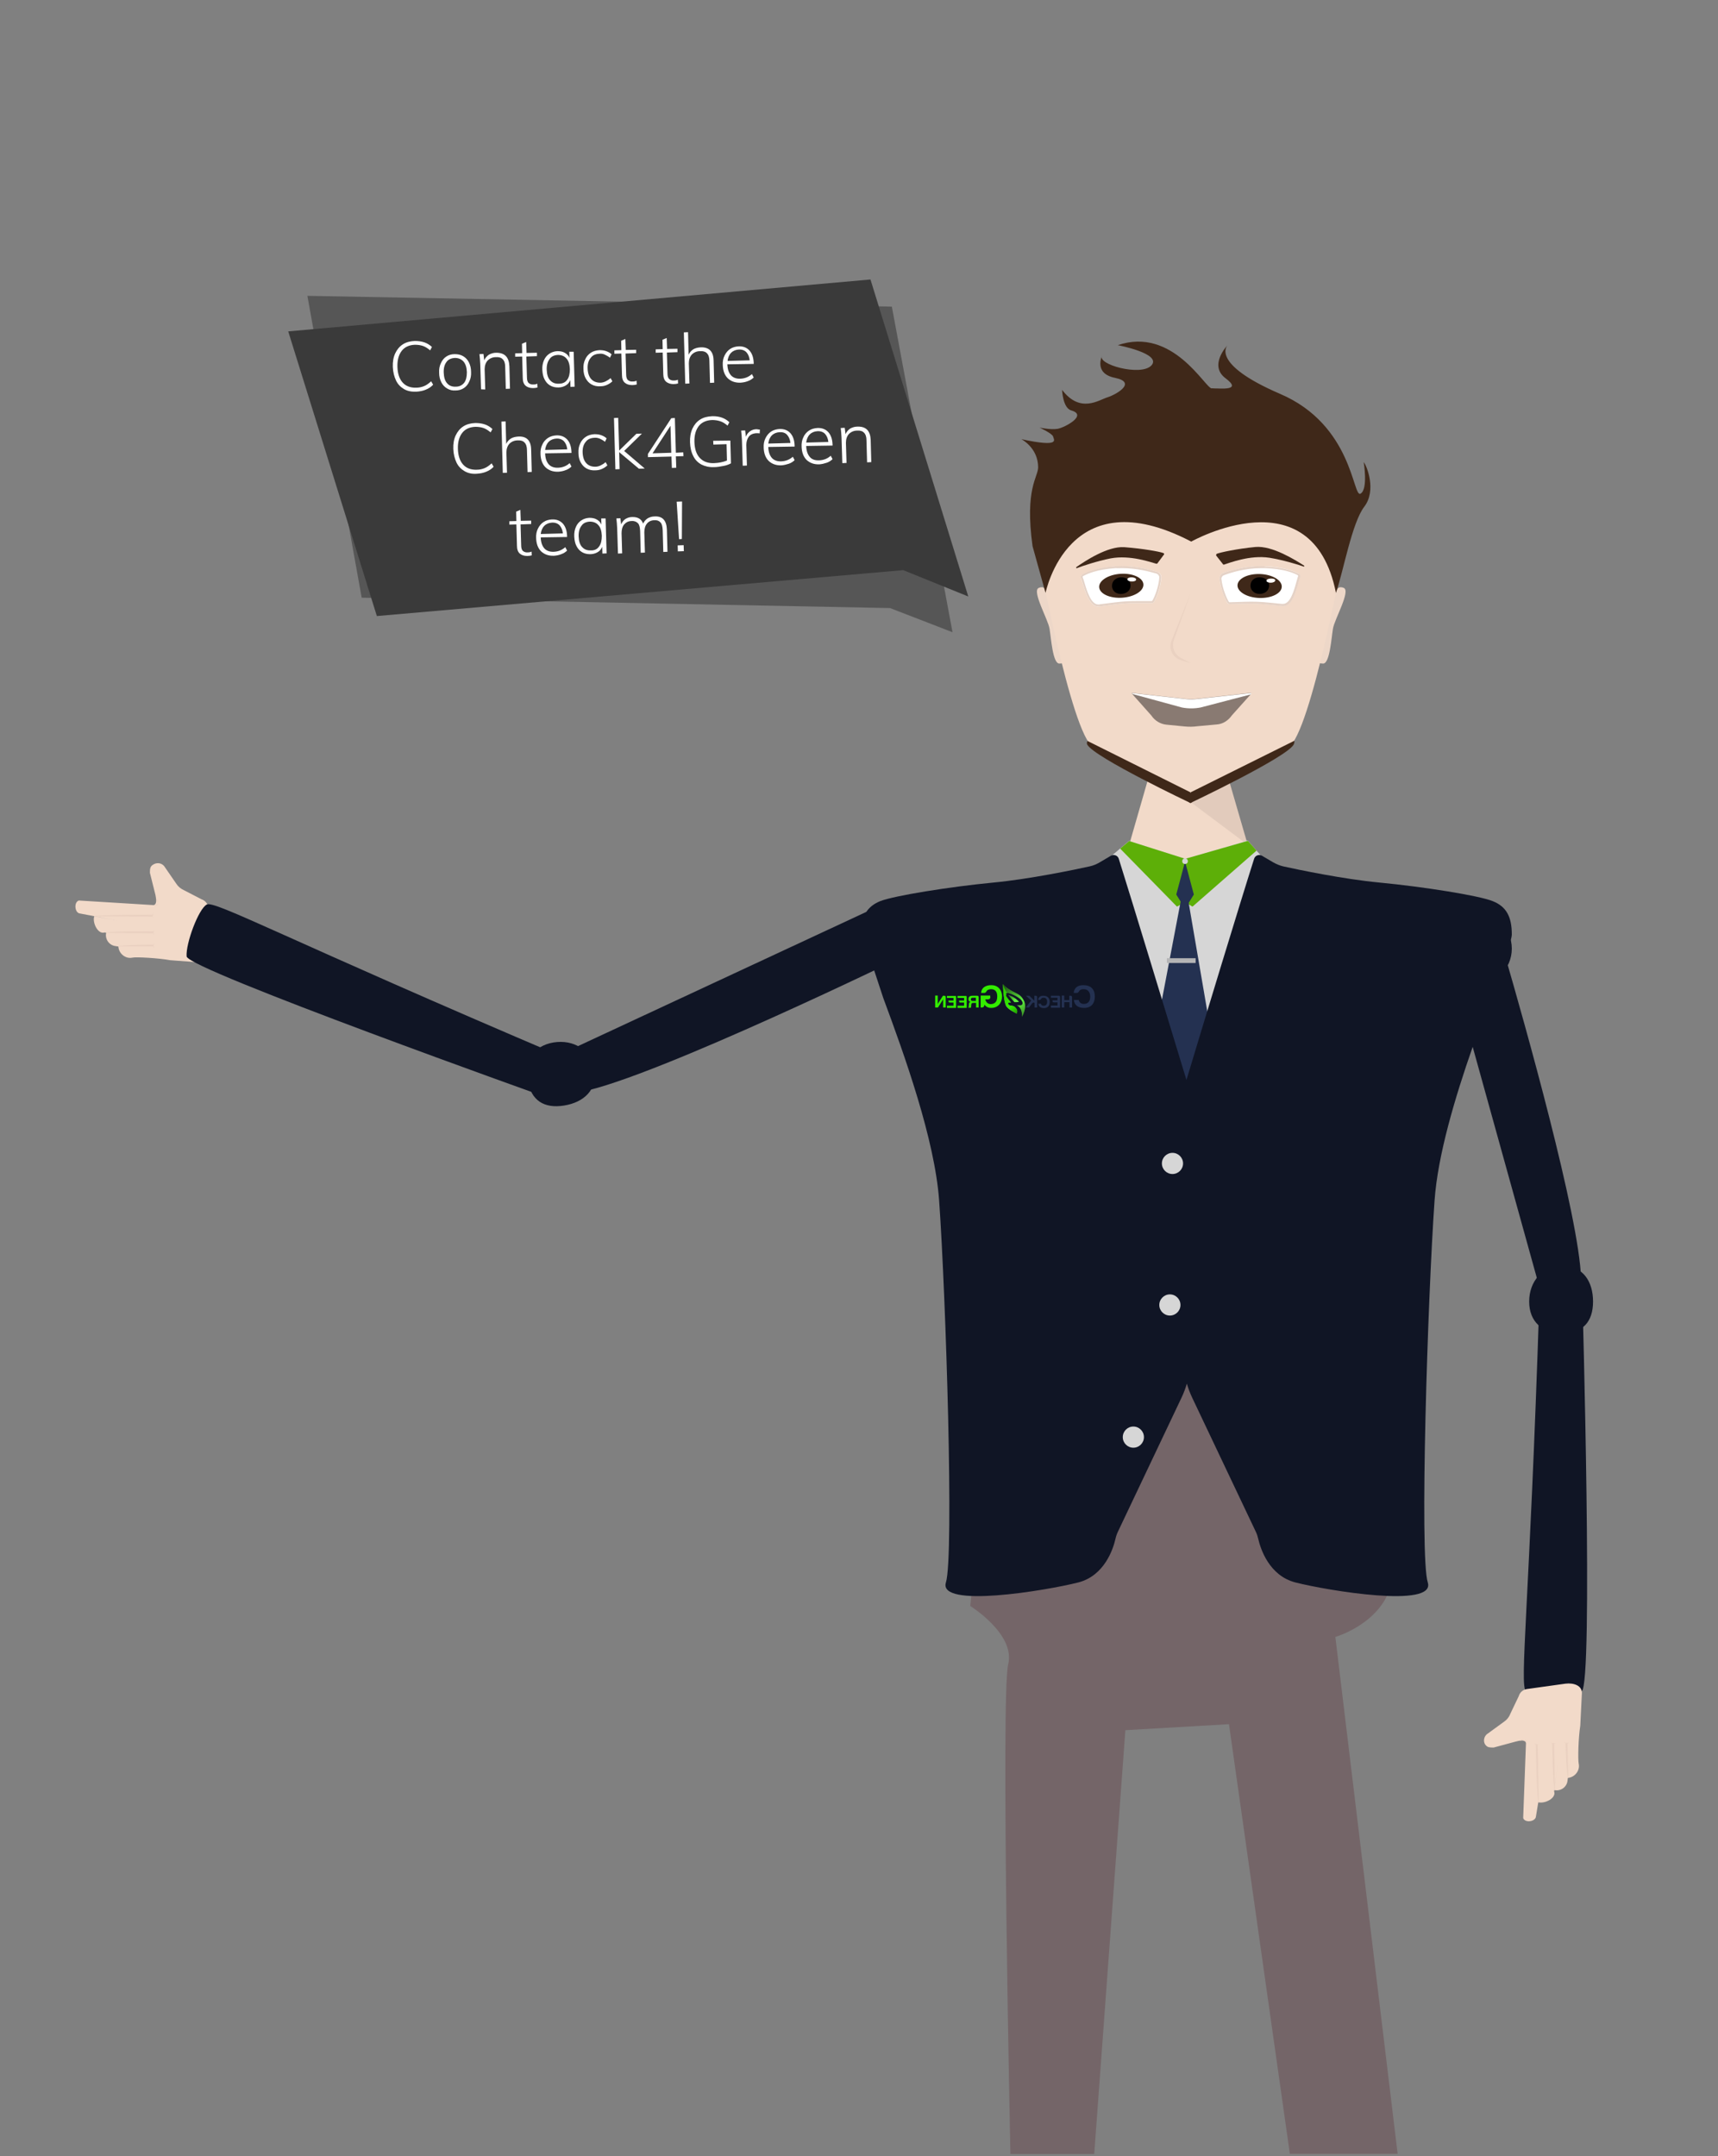 <?xml version="1.0" encoding="utf-8"?>
<!-- Generator: Adobe Illustrator 22.0.1, SVG Export Plug-In . SVG Version: 6.00 Build 0)  -->
<svg version="1.1" id="Layer_1" xmlns="http://www.w3.org/2000/svg" xmlns:xlink="http://www.w3.org/1999/xlink" x="0px" y="0px"
	 viewBox="0 0 860.7 1080" style="enable-background:new 0 0 860.7 1080;" xml:space="preserve">
<rect x="0" y="0" width="860.7" height="1080" fill="#808080" stroke="none"/>
<style type="text/css">
	.st0{fill:#F2DAC9;}
	.st1{fill:#EAD1C1;}
	.st2{opacity:7.000000e-02;enable-background:new    ;}
	.st3{fill:#746568;}
	.st4{fill:#D6D6D6;}
	.st5{fill:#5DAF08;}
	.st6{fill:#243151;}
	.st7{fill:#101525;}
	.st8{fill:#B4B4B5;}
	.st9{display:none;}
	.st10{display:inline;fill:#243151;}
	.st11{fill:#5FEE3E;}
	.st12{fill:url(#SVGID_1_);}
	.st13{fill:url(#SVGID_2_);}
	.st14{fill:#33EC00;}
	.st15{fill:url(#SVGID_3_);}
	.st16{fill:#EDD7C8;}
	.st17{fill:#3F2819;}
	.st18{fill:#897A72;}
	.st19{fill:#FFFFFF;}
	.st20{fill:#E5D2C6;}
	.st21{fill:#565656;}
	.st22{fill:#3A3A3A;}
	.st23{enable-background:new    ;}
</style>
<g>
	<path class="st0" d="M82.2,433.8l6.2,9c0.9,1.4,2.2,2.4,3.7,3.1l8.9,4.6c1.8,0.6,3.1,2.2,3.4,4.1l2.2,19.5c0.4,4-1.1,8.5-5.2,8.1
		L85.3,481c-6-1.1-17-1.7-18.9-1.3c-3.5,0.8-6.9-2-7.1-5.6l11.1,1.7l-12.7-1.9c-3.2-0.5-5.2-3.6-4.5-6.7l13.2,1.9l-14-2
		c-3.3,1.1-6.2-4.8-5.2-8.1l11.8,2.2l-18.9-3.6c-2.7-0.2-3.2-5.7-0.6-6.5l37.5,2.3c1.8-0.5,1.2-3.2,0.9-5l-2.8-11.2
		c0-2.1,0.2-3,1.2-3.8C78.1,432,80.6,432,82.2,433.8z"/>
	<path class="st1" d="M76.9,473.2c0,0-17,0-17.6,0.9h17.4L76.9,473.2z"/>
	<path class="st1" d="M76.9,466.5c0,0-23.1-0.2-23.8,0.8l23.6,0.2L76.9,466.5z"/>
	<path class="st1" d="M47.2,459l29.1,0.2l0.3-1C76.5,458.3,48,458.1,47.2,459"/>
	<path class="st1" d="M76.6,459.7c0,0-0.6-0.5-0.3-1.3c0.3-0.8,0.6-1.1,0.6-1.1s-0.3,0.8-0.4,1.2C76.5,459.4,76.5,458.6,76.6,459.7z
		"/>
	<path class="st1" d="M79.2,452.7c0,0-0.2,0.8-1,0.9s-1.3,0-1.3,0s0.8-0.1,1.2-0.2C78.9,453,78.2,453.3,79.2,452.7z"/>
	<path class="st1" d="M78.5,450.4c0,0,0.7,0.3,0.7,1.1c0,0.9-0.2,1.3-0.2,1.3s0-0.8-0.1-1.3C78.7,450.7,79,451.5,78.5,450.4z"/>
	<path class="st1" d="M77,468.2c0,0-0.6-0.5-0.3-1.3c0.3-0.8,0.6-1.1,0.6-1.1s-0.3,0.8-0.4,1.2C76.9,467.4,77,468.2,77,468.2z"/>
	<path class="st1" d="M77,474.8c0,0-0.6-0.5-0.3-1.3c0.3-0.8,0.6-1.1,0.6-1.1s-0.3,0.8-0.4,1.2C76.9,474,77,474.8,77,474.8z"/>
</g>
<g id="Caracter_1_">
	<g id="Caracter">
		<polygon class="st0" points="594.2,377.1 575.6,388.8 565.7,423.2 595.6,435 625.1,423.2 615.1,388.8 597,377.1 		"/>
		<polygon class="st2" points="581.8,382.2 596.5,401.8 625.1,423.2 614.8,387.8 		"/>
		<path class="st3" d="M600.3,604.8c-70,3-111.8,153.3-111.3,160.2s-2.9,39.5-2.9,39.5s22.7,14.1,19,29.2
			c-3.8,15.1,1.1,245.3,1.1,245.3h42l15.6-212.3l51.9-3l30.5,215.2h54L669,820c0,0,22.3-6.4,27.8-25.6c2.6-9,12.5,14.3,4.5-60.4
			C695.3,676.8,690.9,600.9,600.3,604.8z"/>
		<g id="necktie_1_">
			<polygon class="st4" points="625.1,421 631.6,428.5 648.4,454.2 634.5,524.8 592.5,586.9 559.4,528.4 539.4,447.4 557,428.6 
				565.7,421.2 593.9,430.2 			"/>
			<path class="st5" d="M629.5,426.1l-32,28c-0.3,0.2-3.5-2.3-3.8-2.3s-3.9,2.5-4.1,2.3l-28.4-29l4.5-3.8l28.1,8.9l31.4-9
				L629.5,426.1z"/>
			<polygon class="st6" points="595.4,451.6 607.7,523.3 593.9,558.2 577.8,523.5 591.5,451.6 			"/>
			<polygon class="st6" points="593.7,431.6 589.3,448.1 593.7,455.2 598.1,448.1 			"/>
			<circle class="st4" cx="593.7" cy="431.4" r="1.4"/>
		</g>
		<path class="st7" d="M431.4,466.2c0.4-7.6,3.2-12.2,9.6-14.8c6.9-2.7,34.7-7.2,56.7-9.3c17.9-1.7,40.5-6.4,48.2-8.1
			c1.8-0.4,3.5-1.1,5-2l5.6-3.3c1.5-0.9,3.5-0.2,4,1.5c6.8,21.6,25.8,84.2,33.9,110.8c8-26.6,27-89.2,33.9-110.8
			c0.5-1.7,2.5-2.4,4-1.5l5.6,3.3c1.6,0.9,3.3,1.6,5,2c7.7,1.7,30.2,6.4,48.2,8.1c22,2.1,49.8,6.5,56.7,9.3
			c6.9,2.7,9.6,7.9,9.6,16.7c0,1.6-1.2,5.6-3.2,11.3c9.2,31.7,37,129.8,37.9,161.1c0.1,4.5-0.1,8-0.5,10.6c0.8,0.2,1.2,0.3,1.2,0.3
			s5.5,192.9-0.4,195.8c-5.9,2.9-24.5,3-27.9,0s1.8-43.8,6.7-195.8c0-1.2,1-1.9,2.4-2.3c-1.2-1.5-1.9-2.6-1.9-2.6l-33.9-122.1
			c-8.8,25.2-17.5,54.2-19.1,77c-3.4,48.1-7.6,178.3-3.4,191.3c4.1,13.1-50.2,4.1-66.3,0c-13.2-3.4-17.5-16.9-18.6-21.7
			c-0.3-1.3-0.7-2.6-1.3-3.8l-31.8-67c-1.1-2.3-2-4.7-2.7-7.1c-0.7,2.4-1.6,4.8-2.7,7.1l-31.8,67c-0.6,1.2-1,2.5-1.3,3.8
			c-1.1,4.8-5.4,18.3-18.6,21.7c-16.2,4.1-70.4,13.1-66.3,0s0-143.2-3.4-191.3c-2.2-30.6-17.3-72.7-28-101.5"/>
		<circle class="st4" cx="587.4" cy="582.8" r="5.3"/>
		<circle class="st4" cx="586.1" cy="653.7" r="5.3"/>
		<circle class="st4" cx="567.8" cy="719.9" r="5.3"/>
		<rect x="584.6" y="480" class="st8" width="14.4" height="2.4"/>
		<path class="st8" d="M680.2,821.9"/>
		<path class="st0" d="M744.8,868.8l8.8-6.4c1.3-0.9,2.4-2.2,3-3.8l4.3-9c0.5-1.8,2.1-3.2,4-3.5l19.4-2.7c4-0.5,8.5,0.9,8.2,5
			l-0.8,16.1c-1,6.1-1.2,17-0.8,18.9c0.8,3.5-1.9,6.9-5.4,7.2l1.4-11.2l-1.6,12.7c-0.4,3.2-3.5,5.3-6.6,4.6l1.6-13.3l-1.7,14
			c1.2,3.3-4.6,6.3-8,5.4l2-11.8l-3.1,18.9c-0.2,2.7-5.6,3.4-6.4,0.8l1.4-37.6c-0.5-1.8-3.2-1.2-5.1-0.7l-11.1,3
			c-2.1,0-3-0.1-3.9-1.1C743.1,873,743.1,870.4,744.8,868.8z"/>
		<path class="st1" d="M784.3,873.1c0,0,0.4,17,1.4,17.6l-0.4-17.4L784.3,873.1z"/>
		<path class="st1" d="M777.6,873.2c0,0,0.4,23.1,1.4,23.8l-0.4-23.6L777.6,873.2z"/>
		<path class="st1" d="M770.9,903.2l-0.5-29.1l-1-0.2C769.4,873.9,769.9,902.4,770.9,903.2"/>
		<path class="st1" d="M770.9,873.7c0,0-0.5,0.6-1.3,0.3s-1.1-0.6-1.1-0.6s0.8,0.3,1.2,0.3C770.6,873.8,769.7,873.9,770.9,873.7z"/>
		<path class="st1" d="M763.8,871.4c0,0,0.8,0.2,0.9,1c0.1,0.8,0,1.3,0,1.3s-0.1-0.8-0.3-1.2C764,871.6,764.5,872.3,763.8,871.4z"/>
		<path class="st1" d="M761.5,872.1c0,0,0.2-0.7,1.1-0.8c0.9,0,1.3,0.2,1.3,0.2s-0.9,0-1.3,0.1C761.8,871.9,762.5,871.6,761.5,872.1
			z"/>
		<path class="st1" d="M779.3,873.2c0,0-0.5,0.6-1.3,0.3s-1.1-0.6-1.1-0.6s0.8,0.3,1.2,0.3C778.6,873.3,779.3,873.2,779.3,873.2z"/>
		<path class="st1" d="M785.9,873c0,0-0.5,0.6-1.3,0.3s-1.1-0.6-1.1-0.6s0.8,0.3,1.2,0.3S785.9,873,785.9,873z"/>
		<path class="st7" d="M766.1,652c0,10.1,6.6,15.9,16.7,15.9c10.1,0,15.3-5.8,15.3-15.9c0-10.1-5.1-17.9-15.3-17.9
			C772.7,634.1,766.1,641.9,766.1,652z"/>
		<circle class="st7" cx="739.1" cy="475.2" r="18.3"/>
		<g>
			<g id="LOGO">
				<g id="Check_Green">
					<g id="Layer_4" class="st9">
						<polygon class="st10" points="502.4,497.9 504.2,502.5 509.5,495.1 502.6,491.1 						"/>
						<polygon class="st10" points="503.7,501.7 508.1,504.2 512.6,498 508.9,494.3 						"/>
						<polygon class="st10" points="507,504.9 509.6,506.6 512.4,508.8 514.2,501.8 512.3,497.5 						"/>
					</g>
					<g id="Layer_7">
						<g>
							<path class="st6" d="M542.8,495.5c-1.1,0-1.9,0.4-2.3,1.2c-0.2,0.4-0.6,0.7-1.1,0.7h-1.5c0.1-1.2,0.6-2.2,1.4-2.9
								c0.9-0.7,2-1,3.5-1c3.7,0,5.7,2.1,5.7,5.7c0,3.4-1.8,5.7-5.4,5.7c-3,0-4.9-1.4-5.1-4h2.4c0.3,1.2,1.1,2,2.6,2
								c2.2,0,3.2-1.5,3.2-3.7C546.1,497,545.1,495.5,542.8,495.5z"/>
							<path class="st6" d="M533.1,501h2.6v-2.2h0.7c0.4,0,0.7,0.3,0.7,0.6v5.3h-1.3V502h-2.6v2.7h-1.3v-6h1.3v2.3H533.1z"/>
							<path class="st6" d="M531.1,499.4v5.4h-4.6v-1.1h3.3v-1.6H528c-0.5,0-0.7-0.2-0.7-0.6v-0.4h2.5v-1.3h-3.3v-1h4
								C530.9,498.8,531.1,499,531.1,499.4z"/>
							<path class="st6" d="M522.9,503.8c1.2,0,1.7-0.8,1.7-2s-0.5-2-1.8-2c-0.6,0-1,0.2-1.3,0.7c-0.1,0.2-0.3,0.4-0.6,0.4h-0.8
								c0.1-0.7,0.3-1.2,0.8-1.6s1.1-0.5,1.9-0.5c2,0,3.1,1.2,3.1,3.1s-1,3.1-2.9,3.1c-1.6,0-2.7-0.8-2.8-2.2h1.3
								C521.6,503.4,522,503.8,522.9,503.8z"/>
							<path class="st6" d="M516.6,501.2l-2.6-2.4h1.7l2.5,2.5v-2.5h0.7c0.4,0,0.7,0.3,0.7,0.6v5.3h-1.3v-2.1c0-0.2-0.1-0.4-0.4-0.4
								c-0.2-0.1-0.5,0.1-0.8,0.4l-1.6,2.1h-1.6L516.6,501.2z"/>
						</g>
					</g>
				</g>
			</g>
			<g id="Frunza_1_">
				<g id="Frunza">
					<path class="st11" d="M502.5,493c0,0,1.2,1.7,4.6,3.5s4.2,1.8,5.8,4.6c0.9,1.5,1.2,4.5-0.9,8.2c0.3-4.8-2.6-5.7-2.6-5.7
						s1.2,0,1.8,0c0.6,0,1.5-0.5,0.9-1.9c-0.6-1.3-1.8-1.9-3.1-2.7c-1.4-0.8-3.6-1.7-4.5-1.6s-0.3,0.9-0.3,0.9s-0.2,0-0.2,0.5
						s2.5,3.4,2.5,3.4c-1.7-0.2-1.4,0.3-1.4,0.6c0,0.3,0.1,0.6,0.9,0.9c0.8,0.2,1.6,0,2.5,0.8c1,0.9,1.1,1.7,1.1,2.2s-0.3,1-0.3,1
						c-1.5-0.8-3.6-1.7-5.1-3.5C502.8,502.1,502.5,494.6,502.5,493z"/>
					
						<linearGradient id="SVGID_1_" gradientUnits="userSpaceOnUse" x1="-937.644" y1="-17.207" x2="-954.978" y2="-45.304" gradientTransform="matrix(-1.065 3.964543e-03 -3.714482e-03 -0.998 -498.895 475.92)">
						<stop  offset="0" style="stop-color:#000000"/>
						<stop  offset="0.488" style="stop-color:#000000;stop-opacity:0"/>
						<stop  offset="1" style="stop-color:#000000"/>
					</linearGradient>
					<path class="st12" d="M502.5,493c0,0,1.2,1.7,4.6,3.5s4.2,1.8,5.8,4.6c0.9,1.5,1.2,4.5-0.9,8.2c0.3-4.8-2.6-5.7-2.6-5.7
						s1.2,0,1.8,0c0.6,0,1.5-0.5,0.9-1.9c-0.6-1.3-1.8-1.9-3.1-2.7c-1.4-0.8-3.6-1.7-4.5-1.6s-0.3,0.9-0.3,0.9s-0.2,0-0.2,0.5
						s2.5,3.4,2.5,3.4c-1.7-0.2-1.4,0.3-1.4,0.6c0,0.3,0.1,0.6,0.9,0.9c0.8,0.2,1.6,0,2.5,0.8c1,0.9,1.1,1.7,1.1,2.2s-0.3,1-0.3,1
						c-1.5-0.8-3.6-1.7-5.1-3.5C502.8,502.1,502.5,494.6,502.5,493z"/>
				</g>
			</g>
			<path class="st11" d="M505.1,498.4c0,0,3.1,0.8,5.4,3.4c0,0-0.4,0.3-2.3,0.2L505.1,498.4z"/>
			
				<linearGradient id="SVGID_2_" gradientUnits="userSpaceOnUse" x1="-939.903" y1="-24.177" x2="-952.078" y2="-34.159" gradientTransform="matrix(-1.065 3.964543e-03 -3.714482e-03 -0.998 -498.895 475.92)">
				<stop  offset="0" style="stop-color:#000000"/>
				<stop  offset="0.478" style="stop-color:#000000;stop-opacity:0"/>
			</linearGradient>
			<path class="st13" d="M505.1,498.4c0,0,3.1,0.8,5.4,3.4c0,0-0.4,0.3-2.3,0.2L505.1,498.4z"/>
			<path class="st14" d="M504.3,504c-1.5-1.9-1.8-9.4-1.8-11l0,0c0.3,1.1,1,3.2,2,4.4c-0.9,0.1-0.3,0.9-0.3,0.9s-0.2,0-0.2,0.5
				s2.5,3.4,2.5,3.4c-1.7-0.2-1.4,0.3-1.4,0.6c0,0.3,0.1,0.6,0.9,0.9c0.8,0.2,1.6,0,2.5,0.8c1,0.9,1.1,1.7,1.1,2.2s-0.3,1-0.3,1
				C507.9,506.8,505.8,505.9,504.3,504z"/>
			
				<linearGradient id="SVGID_3_" gradientUnits="userSpaceOnUse" x1="-937.331" y1="-21.395" x2="-952.695" y2="-42.054" gradientTransform="matrix(-1.065 3.964543e-03 -3.714482e-03 -0.998 -498.895 475.92)">
				<stop  offset="0" style="stop-color:#000000;stop-opacity:0.2"/>
				<stop  offset="0.488" style="stop-color:#000000;stop-opacity:0"/>
				<stop  offset="0.937" style="stop-color:#000000;stop-opacity:0.878"/>
				<stop  offset="1" style="stop-color:#000000"/>
			</linearGradient>
			<path class="st15" d="M504.3,504c-1.5-1.9-1.8-9.4-1.8-11l0,0c0.3,1.1,1,3.2,2,4.4c-0.9,0.1-0.3,0.9-0.3,0.9s-0.2,0-0.2,0.5
				s2.5,3.4,2.5,3.4c-1.7-0.2-1.4,0.3-1.4,0.6c0,0.3,0.1,0.6,0.9,0.9c0.8,0.2,1.6,0,2.5,0.8c1,0.9,1.1,1.7,1.1,2.2s-0.3,1-0.3,1
				C507.9,506.8,505.8,505.9,504.3,504z"/>
			<g>
				<path class="st14" d="M496.2,499.5c0,0.6-0.5,1.1-1.2,1.1h-1.4c0.3,1.3,1.2,2.4,2.8,2.4c2.2-0.1,3.2-1.4,3.2-3.9
					c0-2.4-1.1-3.6-3.1-3.6c-1.1,0-2,0.4-2.4,1.3c-0.3,0.4-0.6,0.6-1.1,0.6h-1.5c0.1-1.3,0.6-2.2,1.5-2.9c1-0.7,2.2-1,3.5-1
					c3.5-0.1,5.5,2.4,5.5,5.7c0,3.2-2,5.7-5.4,5.7c-1.7,0-2.5-0.6-3.4-1.6l-0.1,0.5c-0.1,0.5-0.6,0.9-1.2,0.9h-0.6v-6h4.8v0.8H496.2
					z"/>
				<path class="st14" d="M485,504.8h1.4c0.1-0.1,0.1-0.2,0.1-0.4c0-0.1,0-0.4,0.1-1c0-0.7,0.2-1,1-1h1.4v2.3h1.3v-5.3
					c0-0.3-0.3-0.6-0.7-0.6h-2.4c-1.3,0-2,0.5-2,1.7c0,0.8,0.3,1.2,1,1.4c-0.3,0.1-0.5,0.2-0.6,0.4c-0.1,0.2-0.2,0.5-0.2,0.9
					l-0.1,1.2C485.2,504.6,485.1,504.7,485,504.8z M486.4,500.6c0-0.5,0.3-0.8,0.9-0.8h1.6v1.6h-1.5
					C486.7,501.4,486.4,501.2,486.4,500.6z"/>
				<path class="st14" d="M484.3,499.5v5.4h-4.6v-1.1h3.3v-1.6h-1.8c-0.5,0-0.7-0.2-0.7-0.6v-0.4h2.5v-1.3h-3.3v-1h4
					C484.1,498.8,484.3,499,484.3,499.5z"/>
				<path class="st14" d="M479,499.5v5.4h-4.6v-1.1h3.3v-1.6h-1.8c-0.5,0-0.7-0.2-0.7-0.6v-0.4h2.5v-1.3h-3.3v-1h4
					C478.8,498.8,479,499,479,499.5z"/>
				<path class="st14" d="M469.8,498.8v4.1l2.6-4.1h0.7c0.4,0,0.7,0.3,0.7,0.6v5.3h-1.3v-4.1l-2.6,4.1h-1.4v-6h1.3V498.8z"/>
			</g>
		</g>
		<g id="Ear_1_">
			<path class="st16" d="M669.3,296.9c0,0,0.3-3.9,3.9-2.4s-4.6,15.6-5.4,20.4s-1.6,17.5-4.9,17.5S660,331,660,331v-19.6
				L669.3,296.9z"/>
			<path class="st16" d="M524.3,296.9c0,0-0.3-3.9-3.9-2.4s4.6,15.6,5.4,20.4c0.8,4.8,1.6,17.5,4.9,17.5s2.9-1.4,2.9-1.4v-19.6
				L524.3,296.9z"/>
		</g>
		<g id="Head_2_">
			<ellipse class="st0" cx="596.6" cy="261.1" rx="79.2" ry="67.2"/>
			<path class="st0" d="M596.6,263.3h79.2c0,0-16.2,91.9-28.2,108.9c-8.9,8.2-47,27.7-50.7,29.6c-0.1,0.1-0.3,0-0.3-0.2
				c0,0.2-0.2,0.3-0.3,0.2c-3.7-1.9-41.9-21.4-50.7-29.6c-11.9-17-28.2-108.9-28.2-108.9H596.6z"/>
		</g>
		<g id="Beard_1_">
			<path class="st17" d="M648.4,371.1l-51.9,25.8l0,0c-0.1,0.4-1.9,5.7,0,5.3c0,0,48.1-22.8,51.6-29.2
				C648.7,371.9,648.4,371.1,648.4,371.1z"/>
			<path class="st17" d="M544.9,371.2l51.5,25.7l0,0c0,0.5,2,5.7-0.1,5.3c0,0-48.1-22.8-51.6-29.2
				C544.2,371.9,544.9,371.2,544.9,371.2z"/>
		</g>
		<g id="Mouth_1_">
			<path class="st18" d="M593.5,363.9l-9.2-0.9c-2.9-0.3-5.7-1.9-7.5-4.6l-9.7-10.9c-0.1-0.2,0-0.4,0.2-0.4l26.8,3
				c1.7,0.2,3.3,0.2,5,0l27.3-3c0.3,0,0.5,0.3,0.3,0.6l-9.5,10.6c-1.9,2.7-4.6,4.4-7.6,4.6l-9.8,0.9
				C597.7,364.1,595.6,364.1,593.5,363.9z"/>
			<path class="st19" d="M567.2,347.6c-0.1-0.2,0-0.4,0.2-0.4l26.8,3c1.7,0.2,3.3,0.2,5,0l27.3-3c0.3,0,0.5,0.3,0.3,0.6l-25.3,6.6
				c-3.1,0.6-6.3,0.6-9.4,0L567.2,347.6z"/>
		</g>
		<path id="Nose_1_" class="st1" d="M596.6,296.9l-8.5,23.7c-1.2,3.4,0.2,7.1,3.4,8.9l5.2,2.8l-5.3-1.7c-4-1.3-6.1-5.7-4.5-9.6
			L596.6,296.9z"/>
		<g id="Eyes_1_">
			<g id="Left-Eye_1_">
				<g id="Eye_3_">
					<path class="st19" d="M611,289.9c-0.1-1.2,0.8-2.5,1.9-2.9c3.5-1.1,11.3-3.7,20.8-3.3c9.5,0.3,14.7,2.5,16.8,3.6
						c0.7,0.4,0.9,1.1,0.7,1.8c-1.2,3.2-3,15-8.8,14.4c-14.2-1.4-12.6-1.3-26.4-0.9c-0.4,0-0.8-0.2-1.1-0.6
						C614,300.5,611.5,295,611,289.9z"/>
					<g>
						<path class="st20" d="M632,284.6L632,284.6c0.6,0,1.1,0,1.7,0c9.2,0.3,14.2,2.3,16.4,3.5c0.2,0.1,0.3,0.4,0.2,0.6
							c-0.2,0.7-0.5,1.6-0.8,2.7c-1.1,4.1-3,11.1-6.7,11.1c-0.1,0-0.2,0-0.3,0H642c-8.4-0.9-11.2-1.1-15.3-1.1
							c-1.9,0-4.1,0.1-7.4,0.2l-3.3,0.1c-0.1,0-0.2-0.1-0.3-0.1c-0.9-1.3-3.3-6.6-3.8-11.6c-0.1-0.7,0.5-1.6,1.2-1.8l0.2-0.1
							C616.8,286.8,623.6,284.6,632,284.6 M632,283.6c-8.7,0-15.8,2.3-19.1,3.4c-1.2,0.4-2,1.7-1.9,2.9c0.5,5.1,2.9,10.6,4,12.1
							c0.2,0.4,0.6,0.6,1.1,0.6c5.2-0.1,8.2-0.2,10.7-0.2c4.1,0,6.9,0.3,15.7,1.2c0.1,0,0.3,0,0.4,0c5.5,0,7.2-11.3,8.4-14.4
							c0.3-0.7,0-1.5-0.7-1.8c-2.1-1.1-7.3-3.3-16.8-3.6C633.2,283.6,632.6,283.6,632,283.6L632,283.6z"/>
					</g>
					
						<ellipse transform="matrix(3.595985e-02 -0.999 0.999 3.595985e-02 315.36 913.467)" class="st17" cx="631.1" cy="293.3" rx="6" ry="11.1"/>
					<path d="M626.5,293.2c0.1-2.6,2.2-4.1,4.8-4s4.6,1.8,4.5,4.3s-2.2,4-4.8,4S626.4,295.7,626.5,293.2z"/>
					<path class="st19" d="M634.5,290.9c0,0.7,1.1,1,2.2,1s2.2-0.5,2.2-1.2s-1.1-0.9-2.2-0.9C635.7,289.8,634.5,290.2,634.5,290.9z"
						/>
				</g>
				<path class="st17" d="M609.3,278.3l3.3,4.2c0.1,0.3,0.4,0.4,0.7,0.3c2.6-0.8,12.9-4.9,22.7-3.4c6.8,1.1,14.6,3.5,17.1,4.4
					c0.3,0.1,0.5-0.3,0.2-0.5c-4.3-2.7-15.9-10.1-24.4-9.3c-9.2,0.9-17.5,2.7-19.3,3.4C609.3,277.7,609.2,278,609.3,278.3z"/>
			</g>
			<g id="Right-Eye_1_">
				<g id="Eye_2_">
					<path class="st19" d="M581.8,289.3c0.1-1.2-0.8-2.5-2-2.8c-3.6-1-11.4-3.4-20.9-2.7c-9.5,0.6-14.6,2.9-16.7,4.1
						c-0.6,0.4-0.9,1.2-0.6,1.8c1.3,3.2,3.5,14.9,9.2,14.1c14.1-1.9,12.6-1.7,26.3-1.7c0.4,0,0.8-0.3,1-0.6
						C579.2,300,581.4,294.5,581.8,289.3z"/>
					<g>
						<path class="st20" d="M562.1,284.6c7.7,0,13.9,1.8,17.2,2.7l0.2,0.1c0.7,0.2,1.3,1.1,1.3,1.8c-0.3,5-2.6,10.4-3.5,11.7
							c-0.1,0.1-0.1,0.1-0.2,0.2h-3.3c-10.2,0-10.2,0-22.7,1.6l-0.5,0.1c-0.1,0-0.3,0-0.4,0c-3.6,0-5.7-6.8-6.9-10.9
							c-0.3-1.1-0.6-2-0.9-2.7c-0.1-0.2,0-0.5,0.2-0.6c2.1-1.2,7.1-3.4,16.3-4C560,284.7,561,284.6,562.1,284.6 M562.1,283.6
							c-1,0-2.1,0-3.2,0.1c-9.5,0.6-14.6,2.9-16.7,4.1c-0.6,0.4-0.9,1.2-0.6,1.8c1.3,3.1,3.3,14.2,8.7,14.2c0.2,0,0.4,0,0.5,0
							c14.1-1.9,12.6-1.7,26.3-1.7c0.4,0,0.8-0.3,1-0.6c1-1.5,3.3-7.1,3.6-12.2c0.1-1.2-0.8-2.5-2-2.8
							C576.6,285.6,570.1,283.6,562.1,283.6L562.1,283.6z"/>
					</g>
					
						<ellipse transform="matrix(0.998 -6.478924e-02 6.478924e-02 0.998 -17.829 37.009)" class="st17" cx="561.7" cy="293.4" rx="11.1" ry="6"/>
					<path d="M566.4,293.1c-0.2-2.6-2.3-4-4.9-3.9c-2.6,0.2-4.5,1.9-4.4,4.5c0.2,2.6,2.3,4,4.9,3.8
						C564.6,297.3,566.5,295.6,566.4,293.1z"/>
					<path class="st19" d="M569.2,290.3c0,0.7-1.1,1-2.1,1c-1.1,0-2.3-0.4-2.3-1.1s1.1-1,2.1-1S569.2,289.6,569.2,290.3z"/>
				</g>
				<path class="st17" d="M583.2,277.7L580,282c-0.1,0.3-0.4,0.4-0.7,0.4c-2.6-0.7-13-4.5-22.8-2.7c-6.7,1.3-14.5,3.9-17,4.9
					c-0.3,0.1-0.5-0.3-0.3-0.5c4.2-2.9,15.6-10.6,24.1-10c9.2,0.7,17.6,2.2,19.4,2.9C583.1,277.1,583.3,277.4,583.2,277.7z"/>
			</g>
		</g>
		<path id="Hair_1_" class="st17" d="M596.8,271.3c0,0,60.6-34.1,72.5,25.7c3.8-11.1,8-35.1,14.2-43.2s1.3-20.4-0.3-22.3
			c0,0,2.3,13.6-1.6,15.8c-3.9,2.3-3.8-34.4-40.3-50C605.8,182,615,172.9,615,172.9s-9.7,10.1-1,16.6s-2.7,5-7,5
			c-3.2,0-19.4-31-47-21.6c0,0,22.1,4.2,16.9,10.1c-5.2,5.8-27.9-0.6-24.7-4.9c0,0-4.6,9,6.5,11.2c11,2.3,0.6,8.3-3.8,9.7
			c-4.3,1.3-13.7,8.3-22.8-3.7c0,0,0.3,9.1,4.6,10.3c8.4,2.4-3.4,8.6-6.8,9.2c-3.4,0.6-9.1-0.6-9.1-0.6s6.5,3,6.8,4.5
			s4.1,5.6-15.9,1.3c0,0,8.4,4.3,8.4,14.1c0,4.9-6.8,10.6-2.8,39.5l6.5,23.4C523.9,296.9,535.2,239.1,596.8,271.3z"/>
	</g>
</g>
<g>
	<polygon class="st21" points="181.2,299.4 445.9,304.6 477.2,316.7 446.8,153.6 154,148.2 	"/>
	<polygon class="st22" points="188.8,308.6 452.5,285.6 485.1,298.8 436.1,140 144.4,166 	"/>
	<g class="st23">
		<path class="st19" d="M202.4,194.9c-1.7-1-3.1-2.4-4-4.3s-1.5-4.2-1.6-6.8c-0.1-2.6,0.3-4.9,1.2-6.8c0.9-1.9,2.1-3.4,3.8-4.5
			c1.7-1.1,3.7-1.6,6-1.7c1.7,0,3.3,0.2,4.8,0.7c1.5,0.5,2.7,1.3,3.8,2.3l-0.9,1.7c-1.2-1-2.4-1.8-3.6-2.2s-2.5-0.6-4-0.6
			c-2.9,0.1-5.1,1.1-6.6,3c-1.5,1.9-2.3,4.6-2.2,8c0.1,3.5,1,6.1,2.6,7.9c1.6,1.8,3.9,2.7,6.8,2.6c1.5,0,2.8-0.3,4-0.8
			s2.3-1.3,3.5-2.4l1,1.7c-1,1.1-2.2,1.9-3.7,2.5c-1.4,0.6-3,0.9-4.7,1C206.1,196.3,204.1,195.9,202.4,194.9z"/>
		<path class="st19" d="M224,194.6c-1.2-0.7-2.2-1.7-2.9-3.1c-0.7-1.4-1.1-2.9-1.1-4.8c-0.1-1.8,0.2-3.4,0.9-4.8
			c0.6-1.4,1.5-2.5,2.7-3.3c1.2-0.8,2.6-1.2,4.2-1.2c1.6,0,3,0.3,4.2,1c1.2,0.7,2.2,1.7,2.9,3.1s1.1,2.9,1.1,4.8
			c0.1,1.8-0.2,3.4-0.9,4.8c-0.6,1.4-1.5,2.5-2.7,3.3c-1.2,0.8-2.6,1.2-4.2,1.2C226.7,195.7,225.3,195.4,224,194.6z M232.5,191.8
			c1-1.3,1.4-3.1,1.4-5.4c-0.1-2.3-0.6-4-1.7-5.3c-1.1-1.2-2.5-1.8-4.3-1.8c-1.8,0.1-3.3,0.7-4.2,2c-1,1.3-1.5,3.1-1.4,5.4
			c0.1,2.3,0.6,4.1,1.7,5.3c1,1.2,2.5,1.8,4.4,1.7C230.1,193.7,231.5,193,232.5,191.8z"/>
		<path class="st19" d="M255.2,183.5l0.3,11.2l-2.1,0.1l-0.3-11c0-1.7-0.4-3-1.2-3.8c-0.7-0.8-1.9-1.2-3.4-1.1
			c-1.7,0-3.1,0.6-4.2,1.7c-1,1.1-1.5,2.6-1.5,4.4l0.3,10.1L241,195l-0.4-12.7c-0.1-1.8-0.2-3.4-0.4-4.9l2-0.1l0.4,3.2
			c0.5-1.2,1.3-2.1,2.3-2.8c1.1-0.6,2.3-1,3.7-1C252.9,176.7,255,178.9,255.2,183.5z"/>
		<path class="st19" d="M263.7,178.6L264,189c0,1.4,0.3,2.4,0.9,2.9c0.6,0.5,1.4,0.8,2.4,0.7c0.7,0,1.3-0.1,1.9-0.4l0.1,1.9
			c-0.7,0.2-1.5,0.3-2.3,0.3c-1.5,0-2.8-0.4-3.7-1.2c-0.9-0.8-1.4-2.1-1.4-3.8l-0.3-10.8l-3.5,0.1l0-1.7l3.5-0.1l-0.1-4.7l2.1-0.9
			l0.2,5.5l5.2-0.1l0,1.7L263.7,178.6z"/>
		<path class="st19" d="M287.4,176.2l0.5,17.5l-2.1,0.1l-0.1-3.4c-0.5,1.2-1.2,2.1-2.3,2.7c-1,0.6-2.3,1-3.7,1c-1.6,0-2.9-0.3-4.1-1
			c-1.2-0.7-2.1-1.7-2.8-3.1c-0.7-1.3-1-2.9-1.1-4.7c-0.1-1.8,0.2-3.4,0.8-4.8c0.6-1.4,1.5-2.5,2.7-3.3c1.2-0.8,2.5-1.2,4-1.3
			c1.4,0,2.7,0.2,3.7,0.8c1.1,0.6,1.9,1.4,2.4,2.6l-0.1-3.1L287.4,176.2z M284.1,190.3c1-1.3,1.4-3.1,1.4-5.4
			c-0.1-2.3-0.6-4.1-1.7-5.3c-1-1.2-2.5-1.8-4.3-1.8c-1.8,0.1-3.3,0.7-4.2,2.1c-1,1.3-1.5,3.1-1.4,5.4c0.1,2.3,0.6,4,1.7,5.2
			c1.1,1.2,2.5,1.8,4.4,1.7C281.8,192.2,283.2,191.6,284.1,190.3z"/>
		<path class="st19" d="M296.4,192.6c-1.3-0.7-2.2-1.7-3-3.1c-0.7-1.3-1.1-2.9-1.1-4.7c-0.1-1.8,0.2-3.4,0.9-4.8
			c0.6-1.4,1.6-2.5,2.8-3.3c1.2-0.8,2.7-1.2,4.3-1.3c1.2,0,2.3,0.1,3.4,0.5c1.1,0.4,2,0.9,2.7,1.6l-0.8,1.7
			c-0.9-0.7-1.8-1.2-2.7-1.6s-1.7-0.5-2.6-0.4c-1.9,0.1-3.4,0.7-4.4,2.1c-1.1,1.3-1.6,3.1-1.5,5.4c0.1,2.2,0.7,4,1.8,5.2
			c1.1,1.2,2.6,1.8,4.5,1.8c0.9,0,1.7-0.2,2.6-0.6c0.8-0.4,1.7-0.9,2.6-1.7l0.9,1.6c-0.7,0.7-1.6,1.3-2.7,1.8
			c-1.1,0.5-2.2,0.7-3.4,0.7C299.1,193.6,297.7,193.3,296.4,192.6z"/>
		<path class="st19" d="M313.4,177.1l0.3,10.4c0,1.4,0.3,2.4,0.9,2.9c0.6,0.5,1.4,0.8,2.4,0.7c0.7,0,1.3-0.1,1.9-0.4l0.1,1.9
			c-0.7,0.2-1.5,0.3-2.3,0.3c-1.5,0-2.8-0.4-3.7-1.2c-0.9-0.8-1.4-2.1-1.4-3.8l-0.3-10.8l-3.5,0.1l0-1.7l3.5-0.1l-0.1-4.7l2.1-0.9
			l0.2,5.5l5.2-0.1l0,1.7L313.4,177.1z"/>
		<path class="st19" d="M334.1,176.6l0.3,10.4c0,1.4,0.3,2.4,0.9,2.9c0.6,0.5,1.4,0.8,2.4,0.7c0.7,0,1.3-0.1,1.9-0.4l0.1,1.9
			c-0.7,0.2-1.5,0.3-2.3,0.3c-1.5,0-2.8-0.4-3.7-1.2c-0.9-0.8-1.4-2.1-1.4-3.8l-0.3-10.8l-3.5,0.1l0-1.7l3.5-0.1l-0.1-4.7l2.1-0.9
			l0.2,5.5l5.2-0.1l0,1.7L334.1,176.6z"/>
		<path class="st19" d="M357.5,180.5l0.3,11.2l-2.1,0.1l-0.3-11c0-1.7-0.4-3-1.2-3.8c-0.7-0.8-1.9-1.2-3.4-1.1
			c-1.7,0-3.1,0.6-4.2,1.7c-1,1.1-1.5,2.6-1.5,4.4l0.3,10.1l-2.1,0.1l-0.7-25.7l2.1-0.1l0.3,11.3c0.5-1.2,1.3-2,2.3-2.7
			c1-0.6,2.2-0.9,3.6-1C355.2,173.8,357.4,176,357.5,180.5z"/>
		<path class="st19" d="M364.4,182.5l0,0.1c0.1,2.4,0.7,4.1,1.8,5.4c1.1,1.2,2.7,1.8,4.8,1.7c2.1-0.1,4-0.8,5.7-2.3l0.9,1.7
			c-0.7,0.7-1.7,1.4-2.9,1.8c-1.2,0.5-2.4,0.7-3.7,0.8c-2.7,0.1-4.8-0.7-6.4-2.2c-1.6-1.6-2.4-3.8-2.5-6.6c-0.1-1.8,0.2-3.4,0.9-4.8
			s1.6-2.5,2.8-3.3c1.2-0.8,2.6-1.2,4.2-1.3c2.3-0.1,4.1,0.6,5.5,2.1c1.3,1.5,2,3.5,2.1,6.2l0,0.5L364.4,182.5z M366.3,176.7
			c-1,1-1.6,2.4-1.8,4.1l11.1-0.3c-0.2-1.8-0.8-3.1-1.7-4.1c-0.9-0.9-2.2-1.4-3.8-1.3C368.6,175.2,367.3,175.7,366.3,176.7z"/>
	</g>
	<g class="st23">
		<path class="st19" d="M232.7,236c-1.7-1-3.1-2.4-4-4.3s-1.5-4.2-1.6-6.8c-0.1-2.6,0.3-4.9,1.2-6.8c0.9-1.9,2.1-3.4,3.8-4.5
			c1.7-1.1,3.7-1.6,6-1.7c1.7,0,3.3,0.2,4.8,0.7c1.5,0.5,2.7,1.3,3.8,2.3l-0.9,1.7c-1.2-1-2.4-1.8-3.6-2.2s-2.5-0.6-4-0.6
			c-2.9,0.1-5.1,1.1-6.6,3c-1.5,1.9-2.3,4.6-2.2,8c0.1,3.5,1,6.1,2.6,7.9c1.6,1.8,3.9,2.7,6.8,2.6c1.5,0,2.8-0.3,4-0.8
			s2.3-1.3,3.5-2.4l1,1.7c-1,1.1-2.2,1.9-3.7,2.5c-1.4,0.6-3,0.9-4.7,1C236.4,237.5,234.4,237,232.7,236z"/>
		<path class="st19" d="M266.1,225.2l0.3,11.2l-2.1,0.1l-0.3-11c0-1.7-0.4-3-1.2-3.8c-0.7-0.8-1.9-1.2-3.4-1.1
			c-1.7,0-3.1,0.6-4.2,1.7c-1,1.1-1.5,2.6-1.5,4.4l0.3,10.1l-2.1,0.1l-0.7-25.7l2.1-0.1l0.3,11.3c0.5-1.2,1.3-2,2.3-2.7
			c1-0.6,2.2-0.9,3.6-1C263.8,218.4,266,220.6,266.1,225.2z"/>
		<path class="st19" d="M273.1,227.1l0,0.1c0.1,2.4,0.7,4.1,1.8,5.4c1.1,1.2,2.7,1.8,4.8,1.7c2.1-0.1,4-0.8,5.7-2.3l0.9,1.7
			c-0.7,0.7-1.7,1.4-2.9,1.8c-1.2,0.5-2.4,0.7-3.7,0.8c-2.7,0.1-4.8-0.7-6.4-2.2c-1.6-1.6-2.4-3.8-2.5-6.6c-0.1-1.8,0.2-3.4,0.9-4.8
			c0.6-1.4,1.6-2.5,2.8-3.3c1.2-0.8,2.6-1.2,4.2-1.3c2.3-0.1,4.1,0.6,5.5,2.1c1.3,1.5,2,3.5,2.1,6.2l0,0.5L273.1,227.1z
			 M274.9,221.3c-1,1-1.6,2.4-1.8,4.1l11.1-0.3c-0.2-1.8-0.8-3.1-1.7-4.1c-0.9-0.9-2.2-1.4-3.8-1.3
			C277.2,219.8,275.9,220.3,274.9,221.3z"/>
		<path class="st19" d="M293.9,234.7c-1.3-0.7-2.2-1.7-3-3.1c-0.7-1.3-1.1-2.9-1.1-4.7c-0.1-1.8,0.2-3.4,0.9-4.8
			c0.6-1.4,1.6-2.5,2.8-3.3c1.2-0.8,2.7-1.2,4.3-1.3c1.2,0,2.3,0.1,3.4,0.5c1.1,0.4,2,0.9,2.7,1.6l-0.8,1.7
			c-0.9-0.7-1.8-1.2-2.7-1.6c-0.8-0.3-1.7-0.5-2.6-0.4c-1.9,0.1-3.4,0.7-4.4,2.1c-1.1,1.3-1.6,3.1-1.5,5.4c0.1,2.2,0.7,4,1.8,5.2
			c1.1,1.2,2.6,1.8,4.5,1.8c0.9,0,1.7-0.2,2.6-0.6c0.8-0.4,1.7-0.9,2.6-1.7l0.9,1.6c-0.7,0.7-1.6,1.3-2.7,1.8
			c-1.1,0.5-2.2,0.7-3.4,0.7C296.6,235.7,295.2,235.4,293.9,234.7z"/>
		<path class="st19" d="M323,234.7l-2.9,0.1l-9.9-8.3l0.2,8.5l-2.1,0.1l-0.7-25.7l2.1-0.1l0.5,16.4l8.6-8.4l2.8-0.1l-8.9,8.7
			L323,234.7z"/>
		<path class="st19" d="M342.3,226.6l0.1,1.9l-3.8,0.1l0.2,5.7l-2.2,0.1l-0.2-5.7l-11.8,0.3l0-1.6l11.7-17.9l1.8-0.1l0.5,17.4
			L342.3,226.6z M326.9,227.1l9.4-0.3l-0.4-13.5L326.9,227.1z"/>
		<path class="st19" d="M365.9,220.7l0.3,11.4c-0.9,0.5-2.1,1-3.7,1.3s-3.2,0.6-4.8,0.6c-2.4,0.1-4.5-0.4-6.3-1.3
			c-1.8-1-3.2-2.4-4.1-4.3c-1-1.9-1.5-4.2-1.6-6.8c-0.1-2.6,0.3-4.9,1.2-6.9c0.9-1.9,2.1-3.4,3.8-4.5c1.7-1.1,3.7-1.6,6.1-1.7
			c3.5-0.1,6.4,0.9,8.6,3l-0.9,1.7c-1.2-1-2.4-1.8-3.7-2.2c-1.2-0.4-2.6-0.6-4-0.6c-2.9,0.1-5.2,1.1-6.7,3c-1.5,1.9-2.3,4.6-2.2,8
			c0.1,3.5,1,6.2,2.7,8c1.7,1.8,4,2.7,7.1,2.6c2.4-0.1,4.5-0.5,6.5-1.3l-0.2-8.2l-6.6,0.2l-0.1-1.9L365.9,220.7z"/>
		<path class="st19" d="M380.7,215.2l-0.1,1.9c-0.4-0.1-1-0.1-1.6-0.1c-1.8,0.1-3.1,0.7-3.9,1.8s-1.2,2.5-1.2,4.1l0.3,10.3l-2.1,0.1
			l-0.4-12.7c-0.1-1.8-0.2-3.4-0.4-4.9l2-0.1l0.4,3.2c0.4-1.2,1.1-2.1,2.1-2.8c1-0.7,2.1-1,3.3-1
			C379.8,215.1,380.3,215.2,380.7,215.2z"/>
		<path class="st19" d="M384.9,223.9l0,0.1c0.1,2.4,0.7,4.1,1.8,5.4c1.1,1.2,2.7,1.8,4.8,1.7c2.1-0.1,4-0.8,5.7-2.3l0.9,1.7
			c-0.7,0.7-1.7,1.4-2.9,1.8s-2.4,0.7-3.7,0.8c-2.7,0.1-4.8-0.7-6.4-2.2c-1.6-1.6-2.4-3.8-2.5-6.6c-0.1-1.8,0.2-3.4,0.9-4.8
			s1.6-2.5,2.8-3.3c1.2-0.8,2.6-1.2,4.2-1.3c2.3-0.1,4.1,0.6,5.5,2.1c1.3,1.5,2,3.5,2.1,6.2l0,0.5L384.9,223.9z M386.7,218.1
			c-1,1-1.6,2.4-1.8,4.1l11.1-0.3c-0.2-1.8-0.8-3.1-1.7-4.1s-2.2-1.4-3.8-1.3C389,216.6,387.7,217.1,386.7,218.1z"/>
		<path class="st19" d="M403.9,223.4l0,0.1c0.1,2.4,0.7,4.1,1.8,5.4s2.7,1.8,4.8,1.7c2.1-0.1,4-0.8,5.7-2.3l0.9,1.7
			c-0.7,0.7-1.7,1.4-2.9,1.8s-2.4,0.7-3.7,0.8c-2.7,0.1-4.8-0.7-6.4-2.2c-1.6-1.6-2.4-3.8-2.5-6.6c-0.1-1.8,0.2-3.4,0.9-4.8
			c0.6-1.4,1.6-2.5,2.8-3.3c1.2-0.8,2.6-1.2,4.2-1.3c2.3-0.1,4.1,0.6,5.5,2.1c1.3,1.5,2,3.5,2.1,6.2l0,0.5L403.9,223.4z
			 M405.7,217.6c-1,1-1.6,2.4-1.8,4.1l11.1-0.3c-0.2-1.8-0.8-3.1-1.7-4.1c-0.9-0.9-2.2-1.4-3.8-1.3
			C408,216.1,406.7,216.6,405.7,217.6z"/>
		<path class="st19" d="M436.2,220.3l0.3,11.2l-2.1,0.1l-0.3-11c0-1.7-0.4-3-1.2-3.8c-0.7-0.8-1.9-1.2-3.4-1.1
			c-1.7,0-3.1,0.6-4.2,1.7c-1,1.1-1.5,2.6-1.5,4.4l0.3,10.1l-2.1,0.1l-0.4-12.7c-0.1-1.8-0.2-3.4-0.4-4.9l2-0.1l0.4,3.2
			c0.5-1.2,1.3-2.1,2.3-2.8c1.1-0.6,2.3-1,3.7-1C433.9,213.6,436,215.8,436.2,220.3z"/>
	</g>
	<g class="st23">
		<path class="st19" d="M260.8,262.7l0.3,10.4c0,1.4,0.3,2.4,0.9,2.9c0.6,0.5,1.4,0.8,2.4,0.7c0.7,0,1.3-0.1,1.9-0.4l0.1,1.9
			c-0.7,0.2-1.5,0.3-2.3,0.3c-1.5,0-2.8-0.4-3.7-1.2c-0.9-0.8-1.4-2.1-1.4-3.8l-0.3-10.8l-3.5,0.1l0-1.7l3.5-0.1l-0.1-4.7l2.1-0.9
			l0.2,5.5l5.2-0.1l0,1.7L260.8,262.7z"/>
		<path class="st19" d="M270.9,269.2l0,0.1c0.1,2.4,0.7,4.1,1.8,5.4c1.1,1.2,2.7,1.8,4.8,1.7c2.1-0.1,4-0.8,5.7-2.3l0.9,1.7
			c-0.7,0.7-1.7,1.4-2.9,1.8c-1.2,0.5-2.4,0.7-3.7,0.8c-2.7,0.1-4.8-0.7-6.4-2.2c-1.6-1.6-2.4-3.8-2.5-6.6c-0.1-1.8,0.2-3.4,0.9-4.8
			s1.6-2.5,2.8-3.3c1.2-0.8,2.6-1.2,4.2-1.3c2.3-0.1,4.1,0.6,5.5,2.1c1.3,1.5,2,3.5,2.1,6.2l0,0.5L270.9,269.2z M272.7,263.4
			c-1,1-1.6,2.4-1.8,4.1l11.1-0.3c-0.2-1.8-0.8-3.1-1.7-4.1c-0.9-0.9-2.2-1.4-3.8-1.3C275,261.9,273.7,262.4,272.7,263.4z"/>
		<path class="st19" d="M303.4,259.7l0.5,17.5l-2.1,0.1l-0.1-3.4c-0.5,1.2-1.2,2.1-2.3,2.7c-1,0.6-2.3,1-3.7,1c-1.6,0-2.9-0.3-4.1-1
			c-1.2-0.7-2.1-1.7-2.8-3.1c-0.7-1.3-1-2.9-1.1-4.7s0.2-3.4,0.8-4.8c0.6-1.4,1.5-2.5,2.7-3.3c1.2-0.8,2.5-1.2,4-1.3
			c1.4,0,2.7,0.2,3.7,0.8c1.1,0.6,1.9,1.4,2.4,2.6l-0.1-3.1L303.4,259.7z M300.1,273.8c1-1.3,1.4-3.1,1.4-5.4
			c-0.1-2.3-0.6-4.1-1.7-5.3c-1-1.2-2.5-1.8-4.3-1.8c-1.8,0.1-3.3,0.7-4.2,2.1c-1,1.3-1.5,3.1-1.4,5.4c0.1,2.3,0.6,4,1.7,5.2
			c1.1,1.2,2.5,1.8,4.4,1.7C297.8,275.8,299.2,275.1,300.1,273.8z"/>
		<path class="st19" d="M334.1,265.2l0.3,11.2l-2.1,0.1l-0.3-11c-0.1-1.8-0.4-3.1-1.1-3.8c-0.7-0.8-1.7-1.2-3-1.1
			c-1.6,0-2.9,0.6-3.8,1.7c-0.9,1.1-1.3,2.6-1.3,4.4l0.3,10.1l-2.1,0.1l-0.3-11c-0.1-1.8-0.4-3.1-1.1-3.8s-1.7-1.2-3.1-1.1
			c-1.6,0-2.8,0.6-3.8,1.7c-0.9,1.1-1.3,2.6-1.3,4.4l0.3,10.1l-2.1,0.1l-0.4-12.7c-0.1-1.8-0.2-3.4-0.4-4.9l2-0.1l0.4,3.1
			c0.5-1.2,1.2-2.1,2.1-2.7c1-0.6,2.1-1,3.4-1c2.8-0.1,4.7,1,5.5,3.3c0.5-1.1,1.2-1.9,2.2-2.6c1-0.6,2.2-1,3.6-1
			C331.9,258.5,333.9,260.7,334.1,265.2z"/>
		<path class="st19" d="M340.2,270.1l-1.2-18.8l2.7-0.1l-0.1,18.8L340.2,270.1z M339.5,273.2l3-0.1l0.1,3l-3,0.1L339.5,273.2z"/>
	</g>
</g>
<path class="st7" d="M275.8,550.4c0,0-181.8-64.8-182.3-71.3s6-23.9,10.1-26s40.2,17.6,180.1,77.1
	C289.1,532.6,275.8,550.4,275.8,550.4z"/>
<path class="st7" d="M277.3,522.2c-10,1.7-14.6,9.1-12.9,19.1s8.2,14.1,18.2,12.5s16.8-8,15.2-18
	C296.1,525.8,287.3,520.6,277.3,522.2z"/>
<path class="st7" d="M455.1,477.9c0,0-126.5,61.7-163.7,69c-37.2,7.2-9.5-19.3-9.5-19.3l156.2-72.7"/>
</svg>
